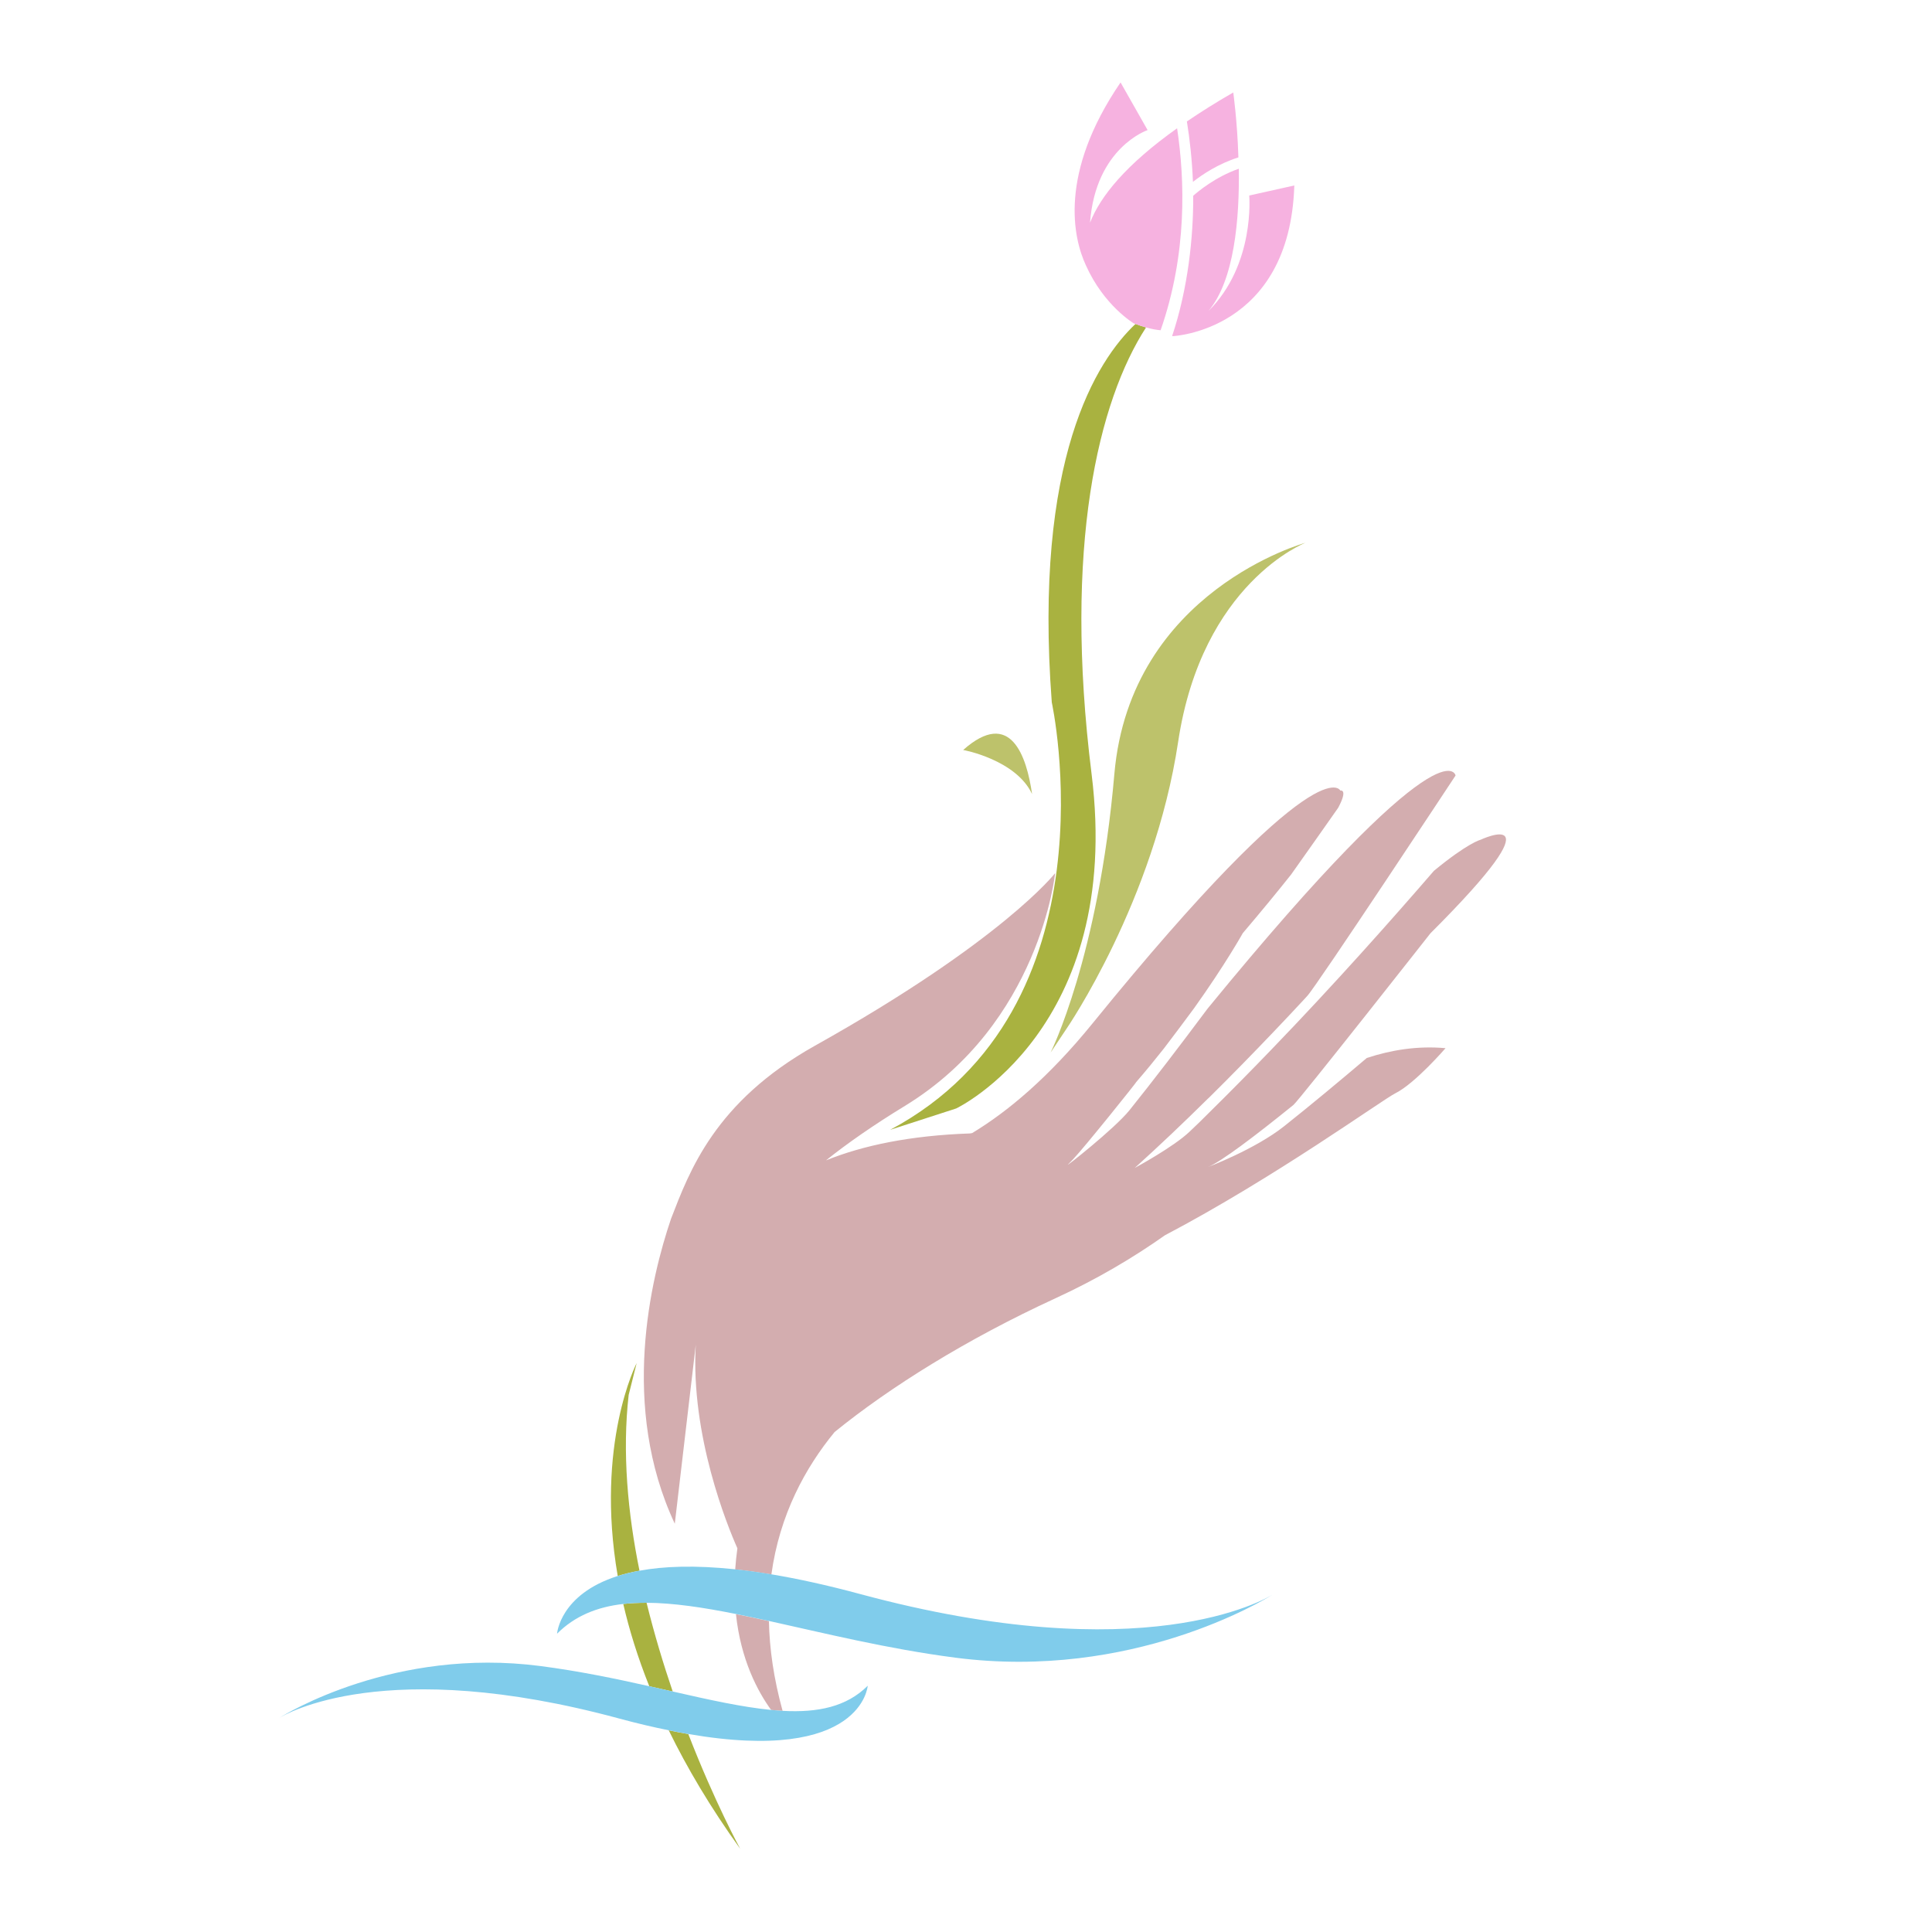 <?xml version="1.0" encoding="utf-8"?>
<!-- Generator: Adobe Illustrator 18.1.0, SVG Export Plug-In . SVG Version: 6.00 Build 0)  -->
<svg version="1.1" id="Layer_1" xmlns="http://www.w3.org/2000/svg" xmlns:xlink="http://www.w3.org/1999/xlink" x="0px" y="0px"
	 viewBox="0 0 1500 1500" enable-background="new 0 0 1500 1500" xml:space="preserve">
<g>
	<path fill="none" d="M598.7,1327.6c-10.3-14.3-23.6-39-27.3-74.5c-25.5-5.1-48.7-8.6-69.3-8.7c5.9,24.3,12.9,47.5,20.3,68.9
		C550.5,1319.7,576.1,1325.4,598.7,1327.6z"/>
	<path fill="#A9B240" d="M488.1,1083l6.2-24.7c0,0-32.4,62.6-14.7,165.3c5.1-1.6,10.7-3,16.9-4.1
		C487.4,1174.8,483,1127.7,488.1,1083z"/>
	<path fill="#A9B240" d="M816.6,545.3c0,0,52,237.3-125.5,331.9l51.3-16.6c0,0,129.8-61.8,105.1-259.7
		c-22.1-177,5.3-289.5,42.3-346.7c-2.7-0.7-5.4-1.7-8.2-2.7C851.5,279.9,802.3,356,816.6,545.3z"/>
	<path fill="#A9B240" d="M502,1244.4c-6.3,0-12.3,0.3-18.1,0.9c4.6,20,11.2,41.4,20.2,63.9c6.2,1.4,12.3,2.8,18.2,4.1
		C515,1291.9,508,1268.7,502,1244.4z"/>
	<path fill="#A9B240" d="M574.7,1435.4c0,0-19.6-35.7-40.3-89.1c-4.9-0.8-9.9-1.8-15.2-2.9C533.4,1372.5,551.5,1403.2,574.7,1435.4z
		"/>
	<path fill="#D3ADAF" d="M598.7,1327.6c3,0.3,6,0.5,8.9,0.7c-6.9-25.1-10.2-48.3-10.6-69.7c-8.8-1.9-17.3-3.8-25.6-5.4
		C575.1,1288.6,588.3,1313.3,598.7,1327.6z"/>
	<path fill="#D3ADAF" d="M1061.2,821.4c-21.1,17.9-43.8,36.8-64.2,53c-22.7,18-59.2,31.7-59.2,31.7c10.4-4.2,36.6-24.1,66.4-48.2
		c4.4-3.6,106.4-133.3,106.4-133.3c103.1-102.9,38.9-72.6,38.9-72.6s-9.6,2.2-36.2,24.1c-31.7,36.7-76.9,87.7-126.3,138.9
		c-7.6,7.9-15.3,15.8-23,23.6c-4.2,4.2-8.3,8.4-12.5,12.6c-4.1,4.1-8.3,8.2-12.4,12.3c-5,5.1-10.2,10.1-15.5,15.1
		c-12.4,11.9-42.6,28.2-42.6,28.2c18.7-16.9,37.8-35,56.6-53.6c0.4-0.4,0.8-0.8,1.3-1.2c17.1-16.9,34-34.2,50.3-51.3
		c7.6-8,15.2-16,22.5-23.9c1.1-1.2,2.2-2.4,3.3-3.6c7.4-7.9,115.1-171.1,115.1-171.1s-7.8-44.7-192.3,180.7
		c-0.2,0.3-0.5,0.6-0.7,0.9C916,812,895.2,839.2,876.9,862c-11.6,14.4-51.3,45.6-47.6,42c1.2-1.2,2.6-2.6,3.9-4
		c8.7-9.1,50.2-60.9,48.8-59.7c7.7-8.9,14.9-17.7,21.6-26.2c7.7-10.1,15.5-20.5,23.4-31.2c24.3-34,37.9-58.4,37.9-58.4
		c15.2-17.9,27.5-32.9,37.5-45.5c13.6-19.2,26.1-36.9,36.6-51.9c7.9-14.9,1.6-13.3,1.6-13.3s-15.5-36.9-192.3,180.7
		c-34.2,42.1-66,68.6-93.5,85.2l-1.7,0.3c-46.1,1.6-82.8,9.2-111.8,20.9c16.8-13.4,36.9-27.4,61.3-42.3
		c104.9-64.1,116.6-180.7,116.6-180.7s-40.8,52.5-186.5,134c-77.8,43.6-97.4,97.4-111.7,134.3c-15.9,46.8-39.7,145.9,2.9,236.8
		l16.3-139c-4.1,70.4,24.5,140.6,32.3,158.1c-0.8,5.7-1.3,11.1-1.7,16.4c8.8,0.9,18.2,2.2,28.1,3.9c6.4-46.6,26.5-83.1,49.1-110.6
		c42.9-34.8,102.1-71.9,171.2-103.7c32.7-15,61-31.9,85.2-49c85.8-45.1,168.9-105.3,179-110.3c15.5-7.8,38.9-35,38.9-35
		C1100.4,811.8,1079.8,815.3,1061.2,821.4z"/>
	<path fill="#F6B2E0" d="M901.1,256.4c20.8-59.6,18.8-117,12.8-156.8c-39.8,28.3-59.6,52.8-67.6,73.3c4.3-58.4,44.7-71.9,44.7-71.9
		l-21-37c-48.3,70.8-36.7,120.8-27,141.8c14.1,31.7,37.5,45.4,37.5,45.4c0.4,0.1,0.6,0.2,1,0.3c2.8,1.1,5.6,2,8.2,2.7
		C893.8,255.4,897.6,256.1,901.1,256.4z"/>
	<path fill="#F6B2E0" d="M926.4,152c0.2,31.6-4,72.1-16.4,109c0.3,0,0.5-0.2,0.8-0.2c-0.2,0.1-0.3,0.2-0.4,0.2c0,0,91-3.9,94.5-117
		l-35,7.8c0,0,4.7,53.7-31.7,89.7c20.2-23.9,24.2-71.7,23.6-110.5C943.5,137.4,929.9,148.9,926.4,152z"/>
	<path fill="#F6B2E0" d="M961.5,122.2c-0.9-28.6-4-50.4-4-50.4c-13.4,7.7-25.3,15.2-36,22.5c2.2,13.6,4,29.5,4.7,46.9
		C933.3,135.6,945.9,127.1,961.5,122.2z"/>
	<path fill="#80CCEB" d="M522.4,1313.3c-6-1.4-12-2.7-18.2-4.1c-26.3-5.9-54.7-11.8-84.7-15.7c-113-14.7-197.5,37-203,40.5
		c5.1-3.2,82.5-48.9,264,0.2c14,3.8,26.8,6.8,38.8,9.2c5.2,1.1,10.3,2,15.2,2.9c135,23.3,139.2-37.5,139.2-37.5
		c-16.4,16.4-38.8,21-66,19.5c-2.9-0.2-5.9-0.4-8.9-0.7C576.1,1325.4,550.5,1319.7,522.4,1313.3z"/>
	<path fill="#80CCEB" d="M496.5,1219.5c-6.2,1.1-11.8,2.5-16.9,4.1c-45,14.3-47.1,44.8-47.1,44.8c13.8-13.8,31.1-20.8,51.5-23.1
		c5.8-0.7,11.8-0.9,18.1-0.9c20.6,0.1,43.8,3.6,69.3,8.7c8.3,1.7,16.9,3.5,25.6,5.4c43.1,9.5,91.7,21.6,144.6,28.5
		c137.3,17.9,239.9-44.8,246.9-49.2c-6.5,4.1-100.6,59.3-321.1-0.3c-25.6-6.9-48.2-11.8-68.5-15.2c-9.9-1.7-19.3-3-28.1-3.9
		C539.5,1215.1,515.2,1216,496.5,1219.5z"/>
	<path fill="#BDC26B" d="M801.3,616.5c-4.2-29.2-16.6-67-53.5-34.2C747.8,582.2,788.8,589.8,801.3,616.5z"/>
	<path fill="#BDC26B" d="M865.2,600.8c-12.3,142.2-49.5,216.4-49.5,216.4l12.4-18.6c0,0,68-98.9,86.6-222.6
		c18.6-123.7,98.9-154.6,98.9-154.6S877.6,458.6,865.2,600.8z"/>
</g>
</svg>
